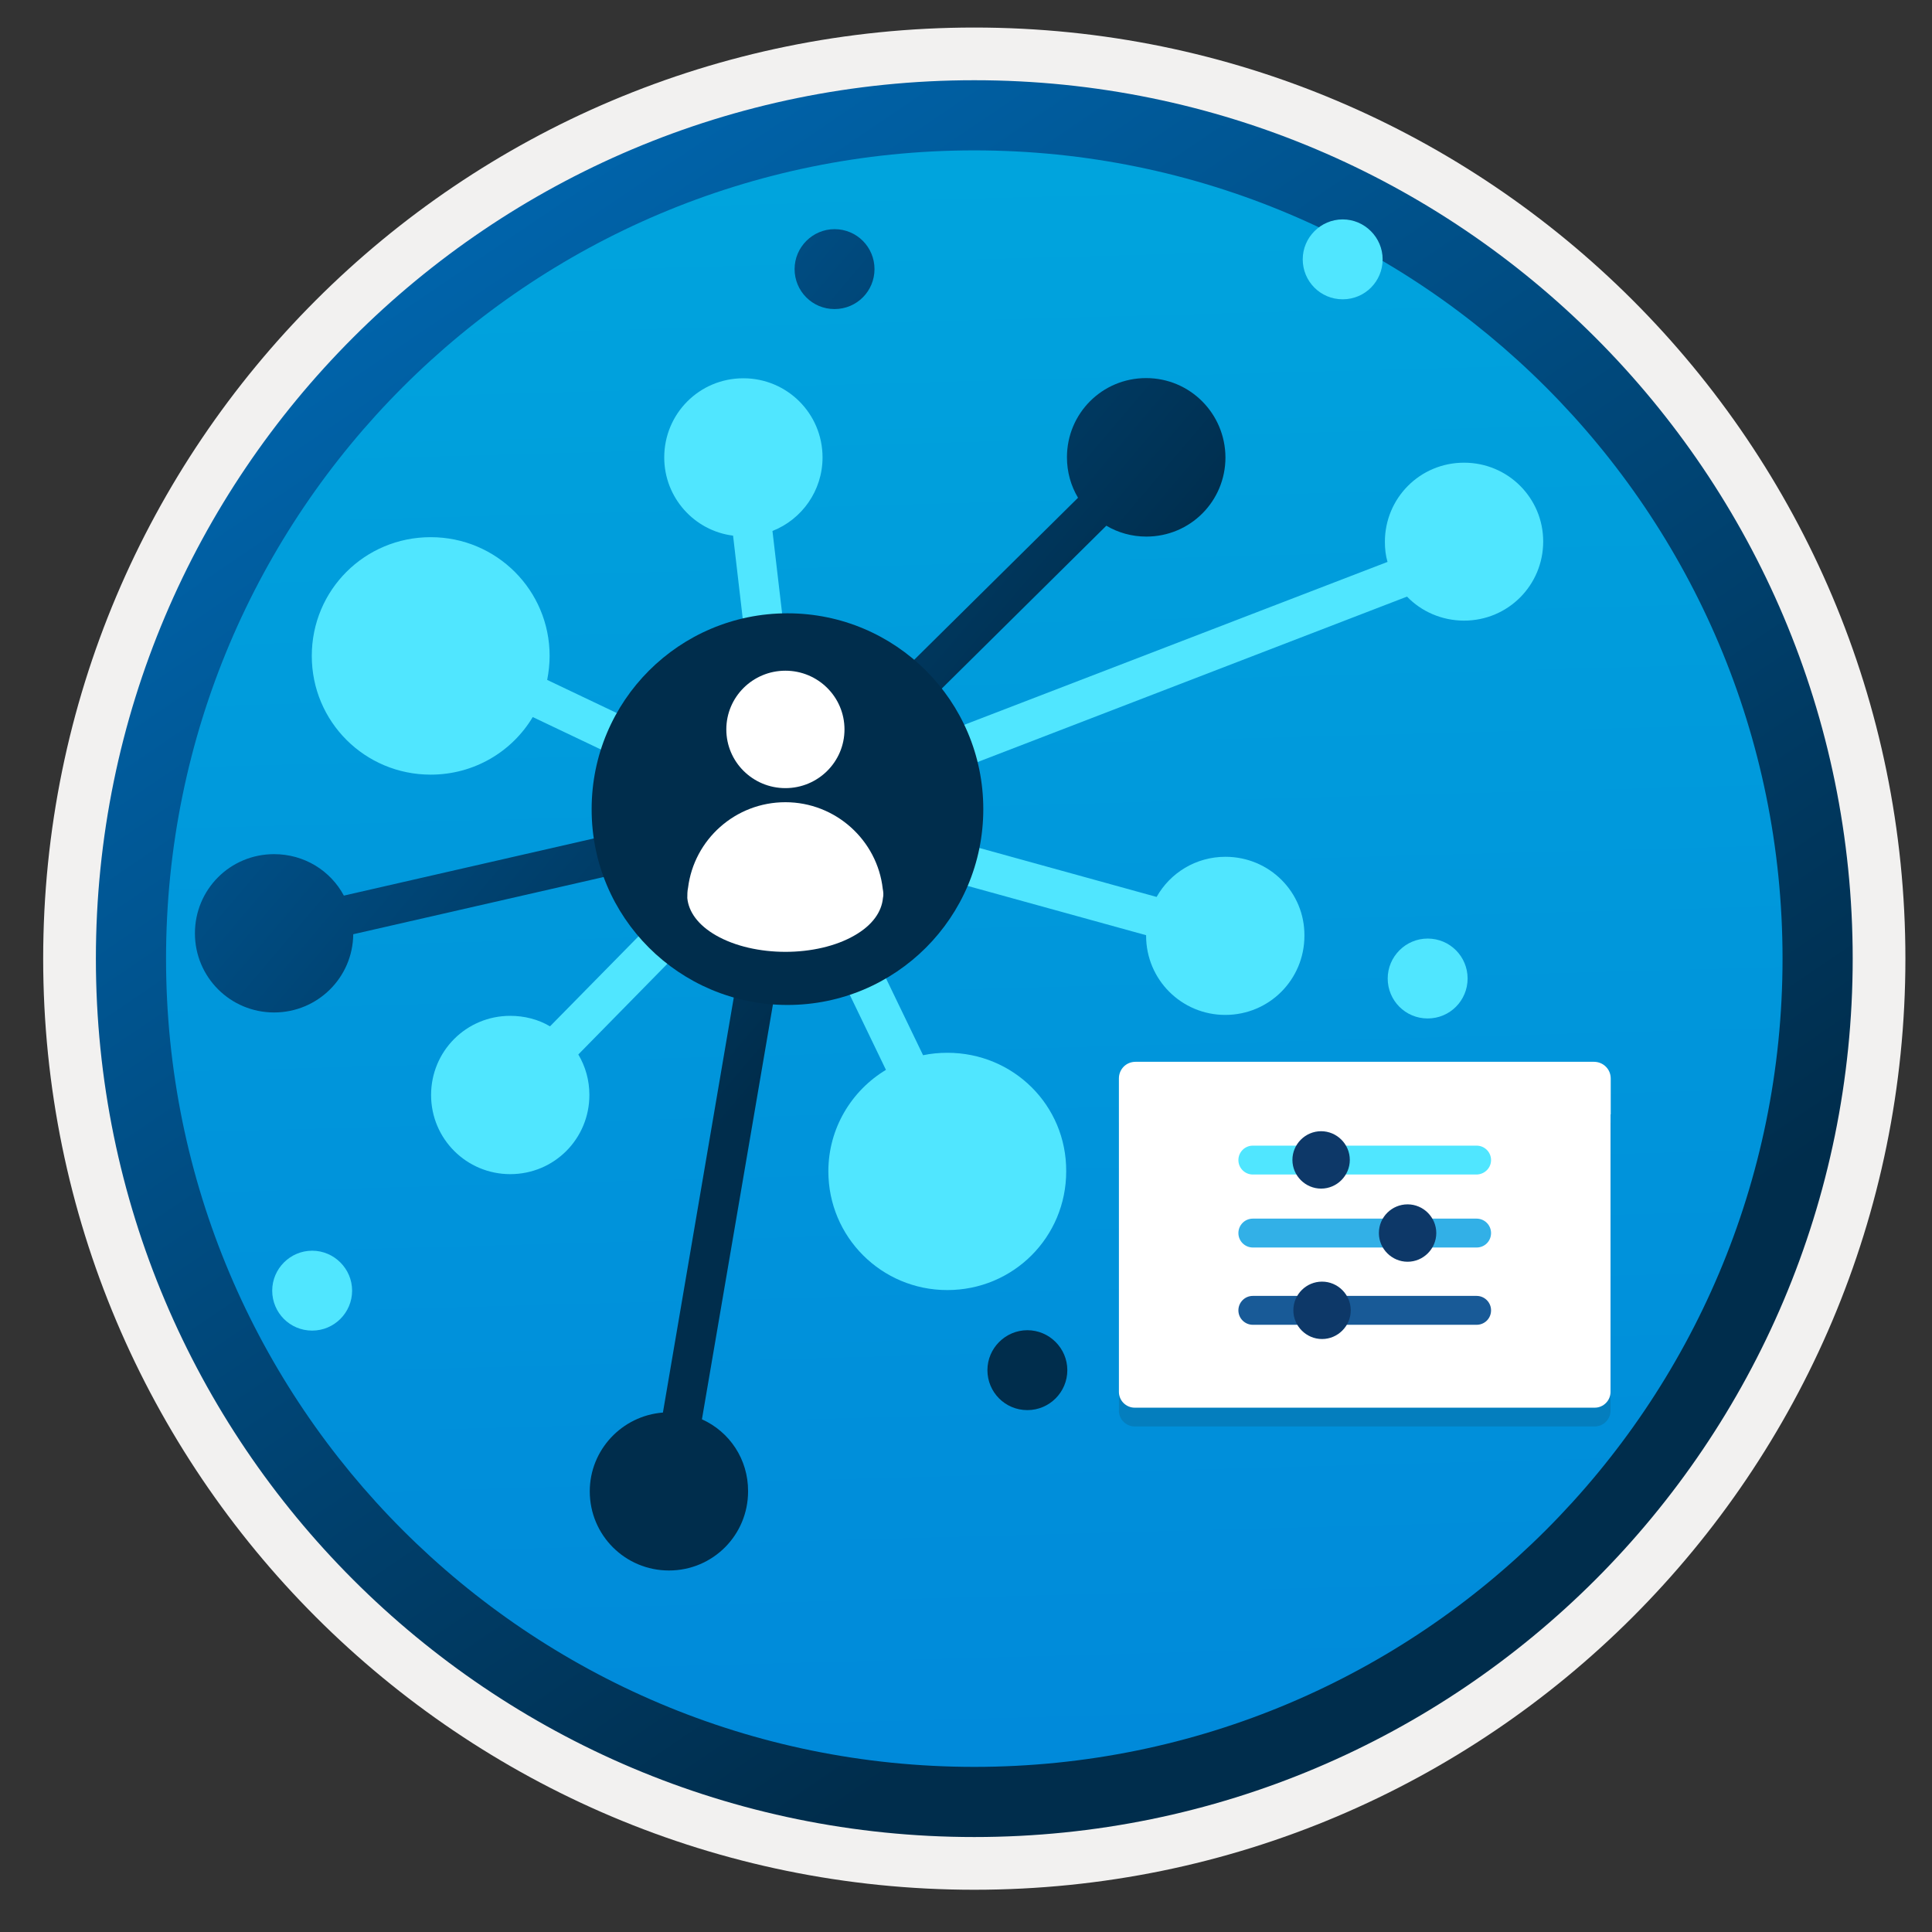 <svg width="103" height="103" viewBox="0 0 103 103" fill="none" xmlns="http://www.w3.org/2000/svg">
<rect x="0" y="0" width="103" height="103" fill="#333333" stroke="none"/>
<path d="M51.942 97.918C26.092 97.918 5.132 76.968 5.132 51.108C5.132 25.248 26.092 4.298 51.942 4.298C77.792 4.298 98.752 25.258 98.752 51.108C98.752 76.958 77.792 97.918 51.942 97.918Z" fill="url(#paint0_linear)"/>
<path fill-rule="evenodd" clip-rule="evenodd" d="M97.842 51.108C97.842 76.458 77.292 97.008 51.942 97.008C26.592 97.008 6.042 76.458 6.042 51.108C6.042 25.758 26.592 5.208 51.942 5.208C77.292 5.208 97.842 25.758 97.842 51.108ZM51.942 1.468C79.362 1.468 101.582 23.688 101.582 51.108C101.582 78.528 79.352 100.748 51.942 100.748C24.522 100.748 2.302 78.518 2.302 51.108C2.302 23.688 24.522 1.468 51.942 1.468Z" fill="#F2F1F0"/>
<path fill-rule="evenodd" clip-rule="evenodd" d="M95.032 51.107C95.032 74.907 75.742 94.197 51.942 94.197C28.142 94.197 8.852 74.907 8.852 51.107C8.852 27.307 28.142 8.017 51.942 8.017C75.742 8.017 95.032 27.307 95.032 51.107ZM51.942 4.277C77.802 4.277 98.772 25.247 98.772 51.107C98.772 76.967 77.802 97.937 51.942 97.937C26.082 97.937 5.112 76.967 5.112 51.107C5.112 25.247 26.072 4.277 51.942 4.277Z" fill="url(#paint1_linear)"/>
<path d="M42.632 44.197L41.122 42.717L29.322 54.717C28.702 54.347 27.962 54.157 27.202 54.157C24.852 54.157 22.982 56.047 22.982 58.377C22.982 60.717 24.872 62.597 27.202 62.597C29.552 62.597 31.422 60.707 31.422 58.377C31.422 57.587 31.212 56.857 30.832 56.217L42.632 44.197Z" fill="#50E6FF"/>
<path d="M50.512 56.127C50.062 56.127 49.632 56.167 49.212 56.257L42.822 43.007L40.912 43.927L47.232 57.037C45.392 58.147 44.162 60.157 44.162 62.447C44.162 65.947 46.992 68.777 50.502 68.777C54.022 68.777 56.842 65.957 56.842 62.447C56.862 58.927 54.022 56.127 50.512 56.127Z" fill="#50E6FF"/>
<path d="M65.332 45.678C63.752 45.678 62.382 46.538 61.662 47.818L42.152 42.428L41.582 44.468L61.102 49.858C61.102 49.868 61.102 49.888 61.102 49.888C61.102 52.228 62.992 54.108 65.322 54.108C67.672 54.108 69.542 52.218 69.542 49.888C69.562 47.568 67.682 45.678 65.332 45.678Z" fill="#50E6FF"/>
<path d="M42.322 42.508L29.172 36.248C29.252 35.838 29.302 35.398 29.302 34.968C29.302 31.468 26.472 28.638 22.962 28.638C19.442 28.638 16.622 31.458 16.622 34.968C16.622 38.478 19.452 41.298 22.962 41.298C25.282 41.298 27.302 40.068 28.402 38.228L41.412 44.418L42.322 42.508Z" fill="#50E6FF"/>
<path d="M78.052 24.667C75.702 24.667 73.832 26.557 73.832 28.887C73.832 29.257 73.872 29.617 73.972 29.957L41.492 42.457L42.252 44.427L75.012 31.807C75.772 32.597 76.862 33.087 78.052 33.087C80.402 33.087 82.272 31.197 82.272 28.867C82.272 26.557 80.402 24.667 78.052 24.667Z" fill="#50E6FF"/>
<path d="M43.852 24.387C43.852 22.047 41.962 20.167 39.632 20.167C37.282 20.167 35.412 22.057 35.412 24.387C35.412 26.527 37.012 28.297 39.082 28.557L40.832 43.577L42.942 43.337L41.182 28.307C42.742 27.697 43.852 26.167 43.852 24.387Z" fill="#50E6FF"/>
<path d="M41.872 51.847C46.512 51.847 50.282 48.087 50.282 43.457C50.282 38.827 46.522 35.067 41.872 35.067C37.222 35.067 33.462 38.827 33.462 43.457C33.462 48.097 37.232 51.847 41.872 51.847Z" fill="#0078D4"/>
<path d="M44.492 16.477C43.302 16.477 42.362 15.517 42.362 14.347C42.362 13.177 43.322 12.217 44.492 12.217C45.682 12.217 46.622 13.177 46.622 14.347C46.622 15.517 45.682 16.477 44.492 16.477Z" fill="url(#paint2_linear)"/>
<path d="M16.642 70.938C15.452 70.938 14.512 69.978 14.512 68.808C14.512 67.638 15.472 66.678 16.642 66.678C17.812 66.678 18.772 67.638 18.772 68.808C18.772 69.978 17.822 70.938 16.642 70.938Z" fill="#50E6FF"/>
<path d="M76.112 54.297C74.922 54.297 73.982 53.337 73.982 52.167C73.982 50.997 74.942 50.037 76.112 50.037C77.302 50.037 78.242 50.997 78.242 52.167C78.242 53.337 77.302 54.297 76.112 54.297Z" fill="#50E6FF"/>
<path d="M37.422 75.667L43.172 42.067L18.332 47.747C17.622 46.417 16.222 45.537 14.612 45.537C12.262 45.537 10.392 47.427 10.392 49.757C10.392 52.097 12.282 53.977 14.612 53.977C16.932 53.977 18.812 52.117 18.832 49.807L40.542 44.847L35.342 75.307C33.162 75.477 31.442 77.297 31.442 79.507C31.442 81.847 33.332 83.727 35.662 83.727C38.012 83.727 39.882 81.837 39.882 79.507C39.892 77.797 38.892 76.327 37.422 75.667Z" fill="url(#paint3_linear)"/>
<path d="M61.102 20.157C58.752 20.157 56.882 22.047 56.882 24.377C56.882 25.167 57.092 25.897 57.472 26.537L41.122 42.707L42.622 44.217L58.982 28.027C59.602 28.397 60.342 28.607 61.112 28.607C63.462 28.607 65.332 26.717 65.332 24.387C65.322 22.047 63.442 20.157 61.102 20.157Z" fill="url(#paint4_linear)"/>
<path d="M54.772 75.177C53.582 75.177 52.642 74.217 52.642 73.047C52.642 71.877 53.602 70.917 54.772 70.917C55.942 70.917 56.902 71.877 56.902 73.047C56.902 74.217 55.952 75.177 54.772 75.177Z" fill="url(#paint5_linear)"/>
<path d="M71.582 15.957C70.392 15.957 69.452 14.997 69.452 13.827C69.452 12.657 70.412 11.697 71.582 11.697C72.752 11.697 73.712 12.657 73.712 13.827C73.712 14.997 72.772 15.957 71.582 15.957Z" fill="#50E6FF"/>
<path d="M41.982 53.577C47.752 53.577 52.422 48.907 52.422 43.137C52.422 37.367 47.752 32.697 41.982 32.697C36.212 32.697 31.542 37.367 31.542 43.137C31.532 48.907 36.212 53.577 41.982 53.577Z" fill="#002D4C"/>
<path d="M47.062 47.388C46.772 44.798 44.552 42.768 41.872 42.768C39.202 42.768 37.002 44.758 36.682 47.328C36.642 47.508 36.642 47.708 36.642 47.878C36.712 48.608 37.212 49.318 38.172 49.868C40.212 51.038 43.542 51.038 45.562 49.868C46.522 49.318 47.002 48.608 47.072 47.878C47.112 47.718 47.092 47.538 47.062 47.388Z" fill="white"/>
<path d="M41.872 42.017C43.612 42.017 45.022 40.617 45.022 38.887C45.022 37.157 43.612 35.757 41.872 35.757C40.132 35.757 38.722 37.157 38.722 38.887C38.722 40.617 40.132 42.017 41.872 42.017Z" fill="white"/>
<path opacity="0.15" d="M85.872 59.857H59.652V75.207C59.652 75.667 60.032 76.047 60.492 76.047H85.022C85.482 76.047 85.862 75.667 85.862 75.207L85.872 59.857Z" fill="#1F1D20"/>
<path d="M84.972 56.607H60.542C60.042 56.607 59.652 56.997 59.652 57.497V58.867V59.407V74.207C59.652 74.667 60.032 75.047 60.492 75.047H85.022C85.482 75.047 85.862 74.667 85.862 74.207V59.407H85.872V57.497C85.872 56.997 85.472 56.607 84.972 56.607Z" fill="white"/>
<path d="M79.492 61.847C79.492 61.417 79.142 61.077 78.722 61.077H66.792C66.362 61.077 66.022 61.427 66.022 61.847C66.022 62.277 66.372 62.617 66.792 62.617H78.722C79.152 62.607 79.492 62.267 79.492 61.847Z" fill="#50E6FF"/>
<path d="M68.902 61.838C68.902 62.678 69.592 63.368 70.432 63.368C71.272 63.368 71.962 62.678 71.962 61.838C71.962 60.998 71.272 60.308 70.432 60.308C69.592 60.308 68.902 60.998 68.902 61.838Z" fill="#0D3868"/>
<path d="M79.492 65.738C79.492 65.308 79.142 64.968 78.722 64.968H66.792C66.362 64.968 66.022 65.318 66.022 65.738C66.022 66.168 66.372 66.508 66.792 66.508H78.722C79.152 66.508 79.492 66.168 79.492 65.738Z" fill="#32B0E7"/>
<path d="M73.512 65.737C73.512 66.577 74.202 67.267 75.042 67.267C75.882 67.267 76.572 66.577 76.572 65.737C76.572 64.897 75.882 64.207 75.042 64.207C74.202 64.207 73.512 64.887 73.512 65.737Z" fill="#0D3868"/>
<path d="M79.492 69.858C79.492 69.428 79.142 69.088 78.722 69.088H66.792C66.362 69.088 66.022 69.438 66.022 69.858C66.022 70.288 66.372 70.628 66.792 70.628H78.722C79.152 70.628 79.492 70.288 79.492 69.858Z" fill="#185A97"/>
<path d="M68.952 69.857C68.952 70.697 69.642 71.387 70.482 71.387C71.322 71.387 72.012 70.697 72.012 69.857C72.012 69.017 71.322 68.327 70.482 68.327C69.642 68.327 68.952 69.007 68.952 69.857Z" fill="#0D3868"/>
<defs>
<linearGradient id="paint0_linear" x1="50.172" y1="-13.682" x2="54.154" y2="132.088" gradientUnits="userSpaceOnUse">
<stop stop-color="#00ABDE"/>
<stop offset="1" stop-color="#007ED8"/>
</linearGradient>
<linearGradient id="paint1_linear" x1="3.376" y1="-20.518" x2="98.904" y2="120.364" gradientUnits="userSpaceOnUse">
<stop stop-color="#007ED8"/>
<stop offset="0.707" stop-color="#002D4C"/>
</linearGradient>
<linearGradient id="paint2_linear" x1="9.28" y1="-15.588" x2="86.194" y2="49.797" gradientUnits="userSpaceOnUse">
<stop stop-color="#007ED8"/>
<stop offset="0.707" stop-color="#002D4C"/>
</linearGradient>
<linearGradient id="paint3_linear" x1="-17.131" y1="15.48" x2="59.782" y2="80.866" gradientUnits="userSpaceOnUse">
<stop stop-color="#007ED8"/>
<stop offset="0.707" stop-color="#002D4C"/>
</linearGradient>
<linearGradient id="paint4_linear" x1="3.896" y1="-9.254" x2="80.809" y2="56.132" gradientUnits="userSpaceOnUse">
<stop stop-color="#007ED8"/>
<stop offset="0.707" stop-color="#002D4C"/>
</linearGradient>
<linearGradient id="paint5_linear" x1="-15.378" y1="13.418" x2="61.535" y2="78.804" gradientUnits="userSpaceOnUse">
<stop stop-color="#007ED8"/>
<stop offset="0.707" stop-color="#002D4C"/>
</linearGradient>
</defs>
</svg>

